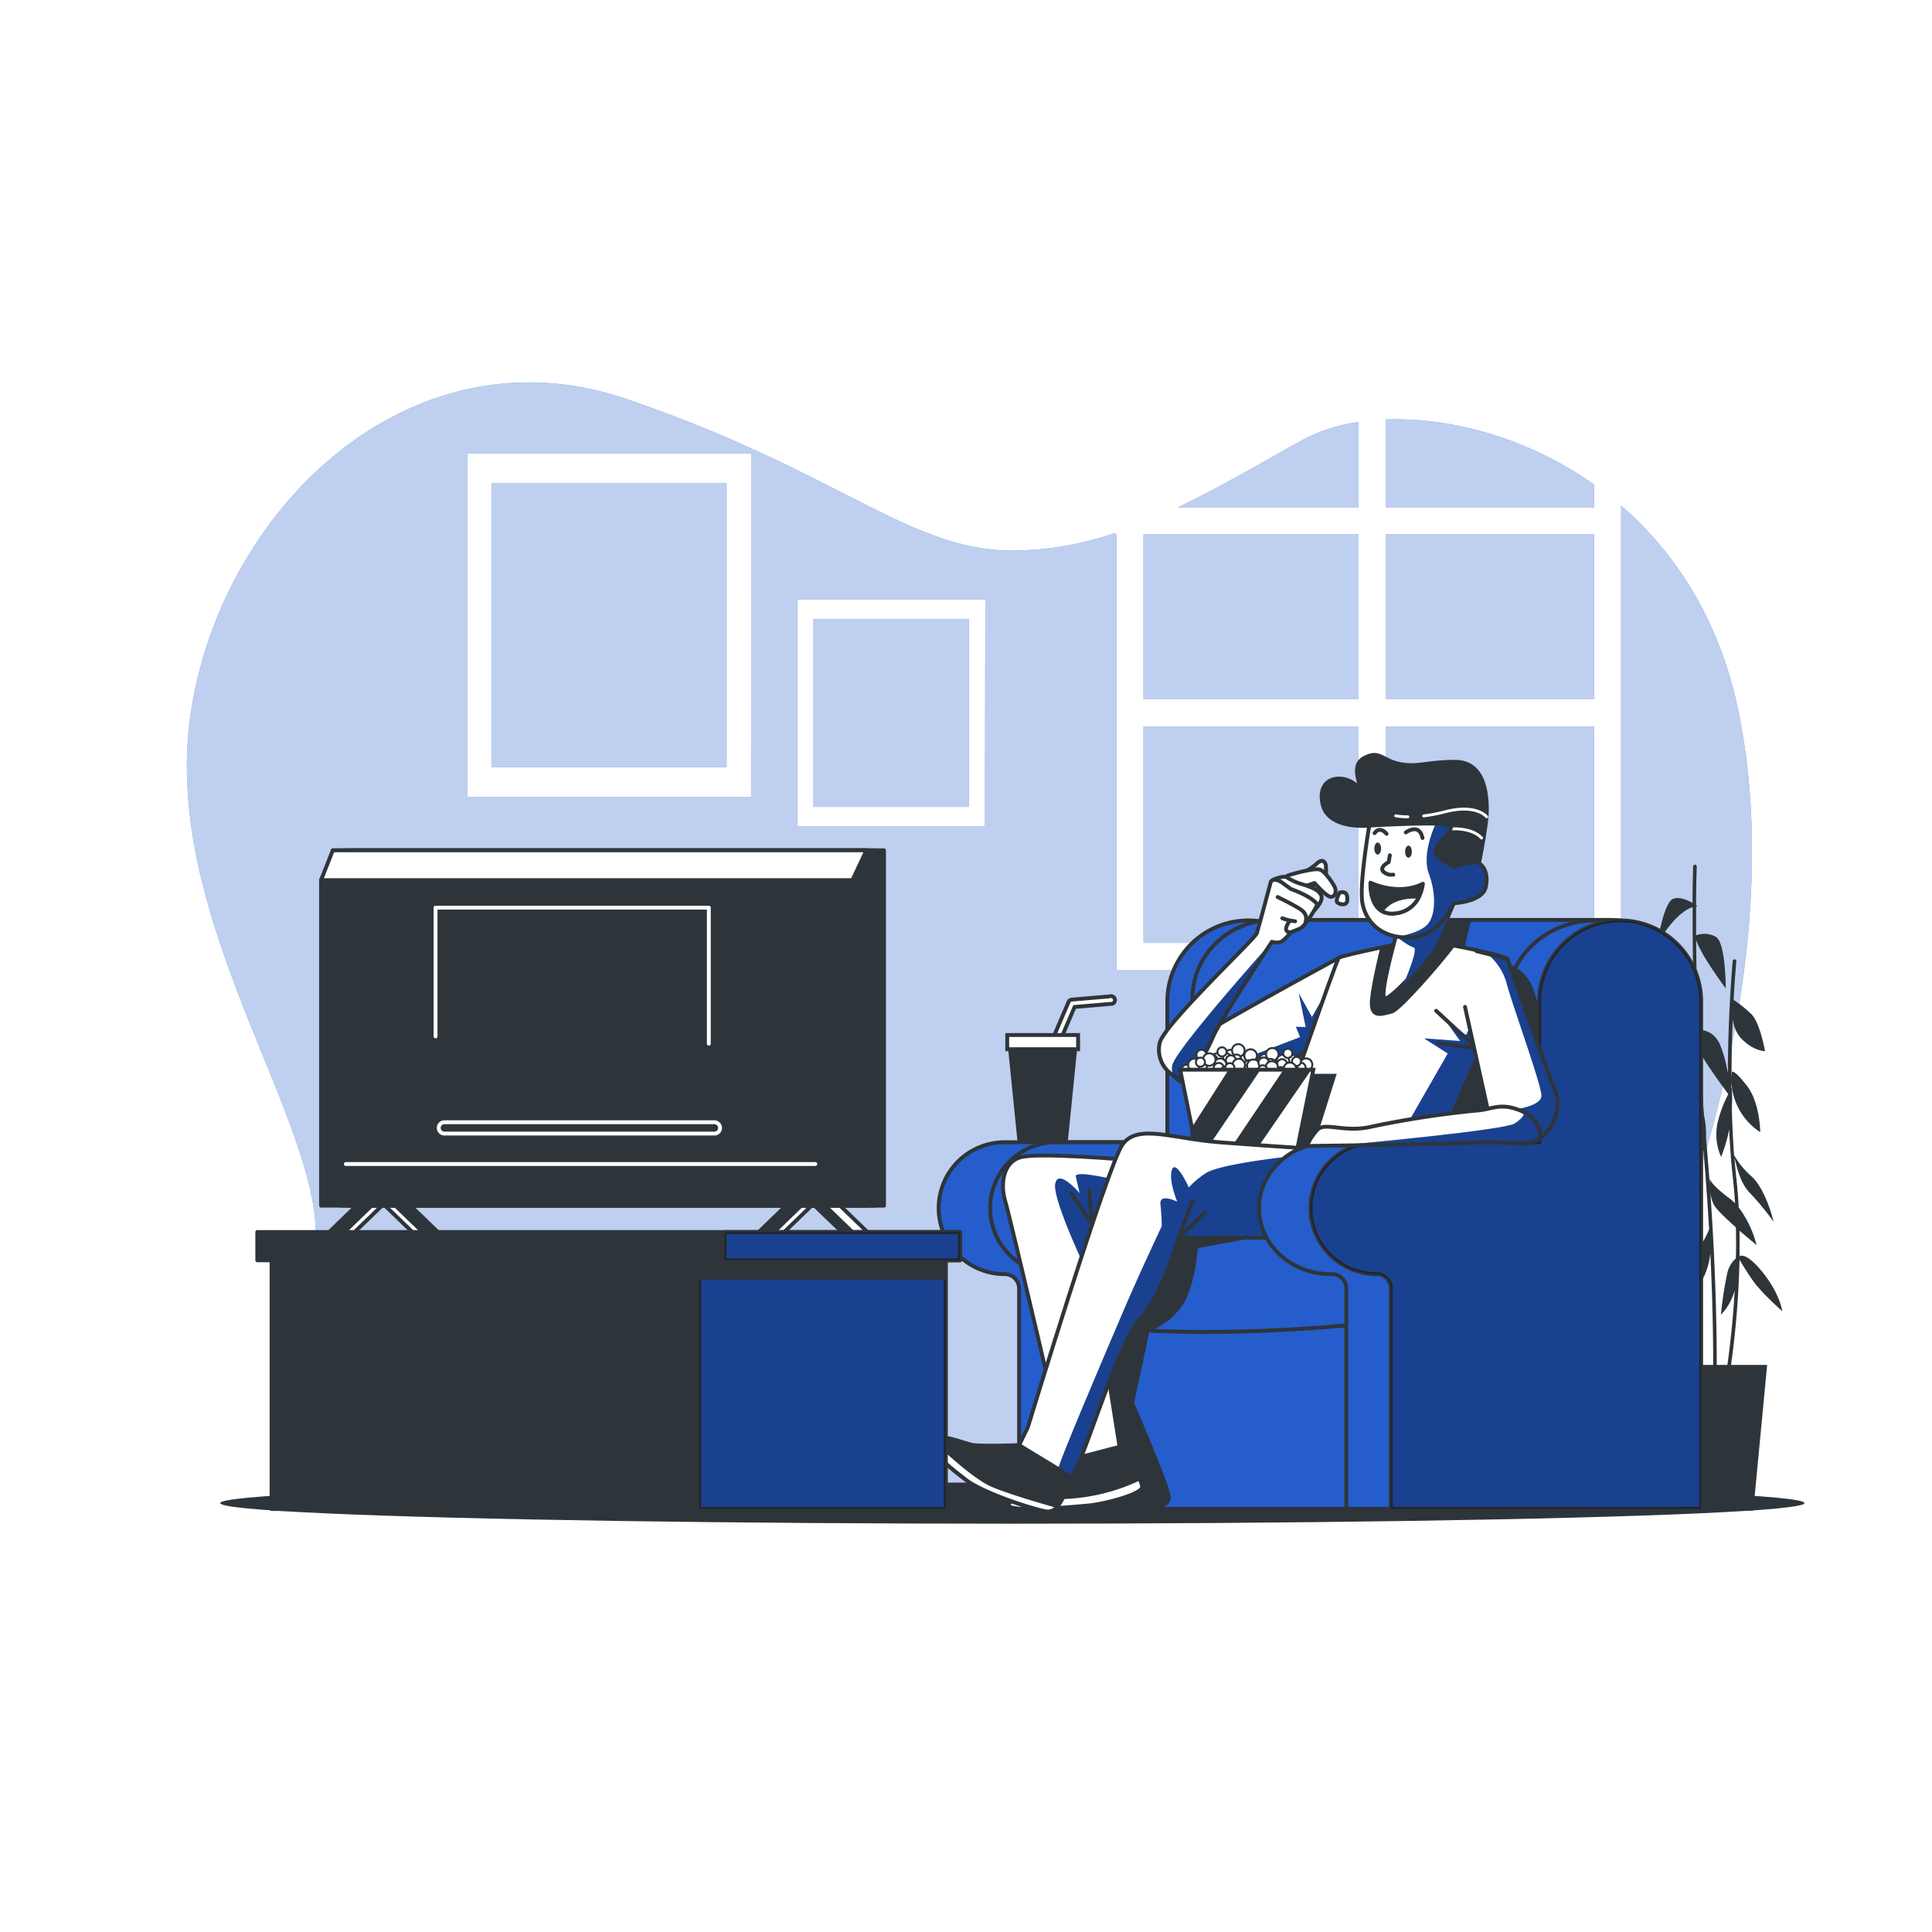<svg class="animated" id="freepik_stories-movie-night" xmlns="http://www.w3.org/2000/svg" xmlns:xlink="http://www.w3.org/1999/xlink" viewBox="0 0 500 500" version="1.1" xmlns:svgjs="http://svgjs.com/svgjs"><style>svg#freepik_stories-movie-night:not(.animated) .animable {opacity: 0;}svg#freepik_stories-movie-night.animated #freepik--Character--inject-1--inject-66 {animation: 4.6s 1 forwards cubic-bezier(.36,-0.01,.5,1.38) slideUp,1.5s Infinite  linear wind;animation-delay: 0s,4.6s;}            @keyframes slideUp {                0% {                    opacity: 0;                    transform: translateY(30px);                }                100% {                    opacity: 1;                    transform: inherit;                }            }                    @keyframes wind {                0% {                    transform: rotate( 0deg );                }                25% {                    transform: rotate( 1deg );                }                75% {                    transform: rotate( -1deg );                }            }        </style><!--Movie night--><g id="freepik--background-simple--inject-1--inject-66" class="animable" style="transform-origin: 250.89px 244.734px;"><rect x="295.94" y="188.01" width="55.66" height="56.01" style="fill: rgb(37, 93, 204); transform-origin: 323.77px 216.015px;" id="elthlbcbyp0xh" class="animable"></rect><path d="M351.61,131.29V109.22a43.07,43.07,0,0,0-14.36,4.57c-10.47,5.76-21.23,12.19-32.4,17.5Z" style="fill: rgb(37, 93, 204); transform-origin: 328.23px 120.255px;" id="el90n40k8be1" class="animable"></path><rect x="358.61" y="138.29" width="53.91" height="42.71" style="fill: rgb(37, 93, 204); transform-origin: 385.565px 159.645px;" id="el95r2rrckem5" class="animable"></rect><rect x="358.61" y="188.01" width="53.91" height="56.01" style="fill: rgb(37, 93, 204); transform-origin: 385.565px 216.015px;" id="els49sf6zvr9h" class="animable"></rect><rect x="295.94" y="138.29" width="55.66" height="42.71" style="fill: rgb(37, 93, 204); transform-origin: 323.77px 159.645px;" id="eljypm6414bqh" class="animable"></rect><path d="M358.61,131.29h53.91v-5.9c-17.36-12.28-37.44-17.45-53.91-16.82Z" style="fill: rgb(37, 93, 204); transform-origin: 385.565px 119.904px;" id="elhxd4sfmrwru" class="animable"></path><path d="M430.38,329.44S464,253.82,450,184.51c-4.81-23.8-16.3-41.41-30.46-53.65V251H288.94V138.29h-.35v-.36a83.45,83.45,0,0,1-26.26,4.57c-27.3,0-44.81-20.31-100.12-39.21S57.88,130.59,49.48,183.81,83.09,289.53,81.69,321s-11.41,69.49-11.41,69.49h366.4S423.37,365.85,430.38,329.44Zm-236-123.23H120.9V117.29h73.52Zm60.53,7.7H206.32V155.1H255Z" style="fill: rgb(37, 93, 204); transform-origin: 250.89px 244.734px;" id="elw9bfckopl4p" class="animable"></path><rect x="127.26" y="124.99" width="60.78" height="73.52" style="fill: rgb(37, 93, 204); transform-origin: 157.65px 161.75px;" id="ellwh0j87h50b" class="animable"></rect><rect x="210.53" y="160.19" width="40.2" height="48.63" style="fill: rgb(37, 93, 204); transform-origin: 230.63px 184.505px;" id="elm19giezhqmr" class="animable"></rect><g id="el8amgr7atpnm"><g style="opacity: 0.7; transform-origin: 250.89px 244.734px;" class="animable"><rect x="295.94" y="188.01" width="55.66" height="56.01" style="fill: rgb(255, 255, 255); transform-origin: 323.77px 216.015px;" id="elyu0twl3w8ua" class="animable"></rect><path d="M351.61,131.29V109.22a43.07,43.07,0,0,0-14.36,4.57c-10.47,5.76-21.23,12.19-32.4,17.5Z" style="fill: rgb(255, 255, 255); transform-origin: 328.23px 120.255px;" id="eltqbrjtn27t" class="animable"></path><rect x="358.61" y="138.29" width="53.91" height="42.71" style="fill: rgb(255, 255, 255); transform-origin: 385.565px 159.645px;" id="elha478m2qwwf" class="animable"></rect><rect x="358.61" y="188.01" width="53.91" height="56.01" style="fill: rgb(255, 255, 255); transform-origin: 385.565px 216.015px;" id="elj8mxvg6ss3j" class="animable"></rect><rect x="295.94" y="138.29" width="55.66" height="42.71" style="fill: rgb(255, 255, 255); transform-origin: 323.77px 159.645px;" id="elzoizfx50abe" class="animable"></rect><path d="M358.61,131.29h53.91v-5.9c-17.36-12.28-37.44-17.45-53.91-16.82Z" style="fill: rgb(255, 255, 255); transform-origin: 385.565px 119.904px;" id="elo014r5cecjb" class="animable"></path><path d="M430.38,329.44S464,253.82,450,184.51c-4.81-23.8-16.3-41.41-30.46-53.65V251H288.94V138.29h-.35v-.36a83.45,83.45,0,0,1-26.26,4.57c-27.3,0-44.81-20.31-100.12-39.21S57.88,130.59,49.48,183.81,83.09,289.53,81.69,321s-11.41,69.49-11.41,69.49h366.4S423.37,365.85,430.38,329.44Zm-236-123.23H120.9V117.29h73.52Zm60.53,7.7H206.32V155.1H255Z" style="fill: rgb(255, 255, 255); transform-origin: 250.89px 244.734px;" id="el5qjnm3skstv" class="animable"></path><rect x="127.26" y="124.99" width="60.78" height="73.52" style="fill: rgb(255, 255, 255); transform-origin: 157.65px 161.75px;" id="elp6evkgw88vr" class="animable"></rect><rect x="210.53" y="160.19" width="40.2" height="48.63" style="fill: rgb(255, 255, 255); transform-origin: 230.63px 184.505px;" id="elnnak001il9r" class="animable"></rect></g></g></g><g id="freepik--Shadow--inject-1--inject-66" class="animable" style="transform-origin: 262px 389px;"><ellipse cx="262" cy="389" rx="205" ry="5.33" style="fill: rgb(46, 53, 58); transform-origin: 262px 389px;" id="el9hiyad5n60o" class="animable"></ellipse></g><g id="freepik--Plants--inject-1--inject-66" class="animable" style="transform-origin: 443.645px 307.36px;"><path d="M455.86,328.89c-3.39-4.07-5-4.11-5.66-3.8q0-3.22,0-6.56c2.35,2,4.4,3.69,4.4,3.69a27.58,27.58,0,0,0-4.62-9.73c-.14-2.48-.33-5-.6-7.42-.2-1.81-.36-3.65-.51-5.49.81,3.21,1.6,6.76,4.14,9.3a70.4,70.4,0,0,1,6,7.31s-1.91-8.26-5.72-11.75a21.24,21.24,0,0,1-4.51-5.49c-.3-4.06-.49-8.16-.59-12.18a39.1,39.1,0,0,0,0-5.2l-.11.14c0-.63,0-1.25,0-1.86A16.43,16.43,0,0,0,455.54,293s0-7.62-3.49-12.07-3.81-3.49-3.81-3.49c-.07.59-.11,1.17-.12,1.72,0-5.64.13-10.91.32-15.44a8.93,8.93,0,0,0,2,4.83c3.18,3.49,6.35,3.49,6.35,3.49s-1.27-7.3-3.49-9.53a31.13,31.13,0,0,0-4.64-3.73c.33-6,.68-9.85.69-10a.46.46,0,0,0-.42-.51.48.48,0,0,0-.51.42c0,.2-1.2,13-1.26,29a33.9,33.9,0,0,0-2.12-7.58c-1.9-3.82-5.08-3.5-5.08-3.5a3.12,3.12,0,0,0-.4-.05c-.38-8.76-.55-16.7-.6-23.27,1.4,4.16,7.67,12.52,7.67,12.52s0-11.75-2.54-13.34a6.1,6.1,0,0,0-5.14-.41c0-2.77,0-5.28,0-7.48l.39-.05-.39-.26c0-6.19.17-9.87.17-10a.46.46,0,0,0-.45-.48.47.47,0,0,0-.49.45c0,.1-.12,3.57-.16,9.43-1.34-.75-3.44-1.66-5-1.06-2.54,1-4.13,11.75-4.13,11.75s4.28-8,9.16-9.59c0,6.33,0,15.15.38,25.42-1.13-.15-5.1-.48-7,2-2.23,2.85-5.4,12.7-5.4,12.7l12.4-14.27q.1,3,.24,6.16c-.27.3-.16.88.07,1.56.32,6.65.75,13.75,1.36,21a47,47,0,0,0-4.86,6.46c-3.5,5.4-3.81,13.66-3.81,13.66s7.86-8.18,9.41-11.81c.63,7.33,1.11,14.21,1.47,20.5a20.26,20.26,0,0,1-3.58,5.92c-3.18,3.81-3.18,12.39-3.18,12.39s6-2.8,7.09-12.07c.94,19.73.7,32.27.69,32.45a.47.47,0,0,0,.46.48h0a.46.46,0,0,0,.47-.46c0-.22.39-19.79-1.65-48.56a10.4,10.4,0,0,0,.87,3.38c.62,1.23,3.23,3.71,5.76,5.95.07,2.73.07,5.42,0,8.05a7.13,7.13,0,0,0-2.28,4.11,94.13,94.13,0,0,0-1.59,10.48,14.43,14.43,0,0,0,3.56-6.37,225.32,225.32,0,0,1-2.78,25.14.48.48,0,0,0,.38.55h.09a.47.47,0,0,0,.46-.39A232.9,232.9,0,0,0,450.18,326c.59,1,1.86,3.13,3.46,5.41,2.22,3.18,7.62,7.94,7.62,7.94S460.63,334.61,455.86,328.89Zm-8.26-18.74c-5.08-3.81-5.08-5.08-5.08-5.08a18.27,18.27,0,0,0,0,1.87c-.29-4-.63-8.16-1-12.46a23.22,23.22,0,0,0-.5-5.74c-.47-5.72-.83-11.29-1.12-16.63,1,2.34,5.33,8.27,7.35,11v.11a30.13,30.13,0,0,0-2.47,6.33,14.17,14.17,0,0,0,.64,9.85,38.73,38.73,0,0,0,2.09-7.11c.2,4.32.51,8.68,1,12.92q.33,3.09.52,6.19A13.06,13.06,0,0,0,447.6,310.15Z" style="fill: rgb(46, 53, 58); transform-origin: 443.645px 291.69px;" id="el8qw31vo0yhx" class="animable"></path><polygon points="453.75 390.93 437 390.93 433.42 353.24 457.34 353.24 453.75 390.93" style="fill: rgb(46, 53, 58); transform-origin: 445.38px 372.085px;" id="elkuwx7qucp7" class="animable"></polygon></g><g id="freepik--Character--inject-1--inject-66" class="animable animator-active" style="transform-origin: 340.848px 293.298px;"><path d="M302.1,259.2v36.41H260a17.06,17.06,0,0,0-17.07,17.06h0A17.07,17.07,0,0,0,260,329.74h0a3.74,3.74,0,0,1,3.74,3.74v57H344V259.2a21,21,0,0,0-20.8-21h0A21,21,0,0,0,302.1,259.2Z" style="fill: rgb(37, 93, 204); stroke: rgb(46, 53, 58); stroke-miterlimit: 10; transform-origin: 293.465px 314.34px;" id="el8xm185mpgw3" class="animable"></path><path d="M315.43,259.2v36.41h-42.1a17.06,17.06,0,0,0-17.07,17.06h0a17.07,17.07,0,0,0,17.07,17.07h0a3.74,3.74,0,0,1,3.74,3.74v57h80.29V259.2a21,21,0,0,0-20.8-21h0A21,21,0,0,0,315.43,259.2Z" style="fill: rgb(37, 93, 204); stroke: rgb(46, 53, 58); stroke-miterlimit: 10; transform-origin: 306.81px 314.34px;" id="el74ho1fid763" class="animable"></path><path d="M326.5,320,310,323s-.5,8.5-3.5,14a17.66,17.66,0,0,1-9,7.5l-4,18.5s9.5,22,9.5,24.5-3.5,3-3.5,3h-20V314H329Z" style="fill: rgb(46, 53, 58); transform-origin: 304.25px 352.25px;" id="el5o8zsc0khb3" class="animable"></path><path d="M308.6,306.08V258.37c0-11.21,9.41-20.3,21-20.3h87c11.6,0,21,9.09,21,20.3v55.77H327.27Z" style="fill: rgb(37, 93, 204); stroke: rgb(46, 53, 58); stroke-miterlimit: 10; transform-origin: 373.1px 276.105px;" id="elsr5vw8jpsaj" class="animable"></path><path d="M380.73,238.06l-1.84,7.7L390,249.15s4.59,1.65,6.47,5.85,3.08,13.24,3.08,13.24l.31,8.62V294h-36l4.92-47.6,4.62-8Z" style="fill: rgb(46, 53, 58); transform-origin: 381.86px 266.03px;" id="elpr82tccpoki" class="animable"></path><path d="M351.19,342.74A409.1,409.1,0,0,1,308,344.69c-21.78-.32-34.78-2.6-34.78-2.6" style="fill: none; stroke: rgb(46, 53, 58); stroke-miterlimit: 10; transform-origin: 312.205px 343.396px;" id="ely2ta6av3z4" class="animable"></path><path d="M346.47,247.9S306.73,269.36,304.78,272s-3.17,8,3.66,8.53,32.67-9.26,32.67-9.26Z" style="fill: rgb(255, 255, 255); transform-origin: 324.861px 264.225px;" id="elgu6dt0xipa" class="animable"></path><g style="clip-path: url(&quot;#freepik--clip-path--inject-1--inject-66&quot;); transform-origin: 328.82px 266.984px;" id="elna92imbmr3" class="animable"><path d="M343.06,257l-3.53,6.21-3.42-6.16,1.8,8.76-2.54-.09,1.1,2.68-21.89,8.4s7.18.83,12.65-1.2,10.38-3.34,10.38-3.34Z" style="fill: rgb(37, 93, 204); transform-origin: 328.82px 266.984px;" id="el5e39ar0giih" class="animable"></path><g id="elbh6tqgzluuu"><path d="M343.06,257l-3.53,6.21-3.42-6.16,1.8,8.76-2.54-.09,1.1,2.68-21.89,8.4s7.18.83,12.65-1.2,10.38-3.34,10.38-3.34Z" style="opacity: 0.3; mix-blend-mode: multiply; transform-origin: 328.82px 266.984px;" class="animable"></path></g></g><path d="M346.47,247.9S306.73,269.36,304.78,272s-3.17,8,3.66,8.53,32.67-9.26,32.67-9.26Z" style="fill: none; stroke: rgb(46, 53, 58); stroke-linecap: round; stroke-linejoin: round; transform-origin: 324.861px 264.225px;" id="el7us9lsc810v" class="animable"></path><path d="M335.35,226.75a19.76,19.76,0,0,0,5.36-3.17c1.71-1.71,2.44-.24,2.44.73s.49,3.42-1.95,4.39S335.35,229.19,335.35,226.75Z" style="fill: rgb(255, 255, 255); stroke: rgb(46, 53, 58); stroke-linecap: round; stroke-linejoin: round; transform-origin: 339.27px 225.981px;" id="elx7aq3xa9ncj" class="animable"></path><path d="M329.82,229.08a21.44,21.44,0,0,1,3.48-2.5c1-.36,7.06-2.1,8.41-1.48s3.14,3.33,3.69,4.41.18,2.65-1,2.59-4.19-3.58-4.19-3.58l-5,1.66s-2.07.92-3.08.33S330.09,230.26,329.82,229.08Z" style="fill: rgb(255, 255, 255); stroke: rgb(46, 53, 58); stroke-linecap: round; stroke-linejoin: round; transform-origin: 337.735px 228.535px;" id="elb5hdrwbpi" class="animable"></path><path d="M330.11,227.42s2.28-.86,2.94-.35a14.46,14.46,0,0,0,4,1.78c2.09.67,4.42,1.44,4.92,3s-2,3.93-2,3.93a73,73,0,0,0-6.86-4.18C331,230.54,327.58,228.15,330.11,227.42Z" style="fill: rgb(255, 255, 255); stroke: rgb(46, 53, 58); stroke-linecap: round; stroke-linejoin: round; transform-origin: 335.625px 231.344px;" id="elm3nuw3jlqwn" class="animable"></path><path d="M334.1,230.09l-2.2-1.6s-2-1.56-3-.34c0,0-3.17,11.95-3.66,13.41S301.37,265,300.15,269.84a7.76,7.76,0,0,0,5.36,9.27c2.93.73,6.83-7.07,8.53-11s15.12-24.38,15.12-24.38a3.87,3.87,0,0,0,2.44,0,11.18,11.18,0,0,0,2.44-2.44l2.44-1c1.21-.48,4.14-5.36,4.38-6.09a.65.65,0,0,0,0-.22C339.18,231.79,334.1,230.09,334.1,230.09Z" style="fill: rgb(255, 255, 255); transform-origin: 320.401px 253.421px;" id="el9n3sowne289" class="animable"></path><g style="clip-path: url(&quot;#freepik--clip-path-2--inject-1--inject-66&quot;); transform-origin: 316.232px 261.444px;" id="elnesoftp0x4e" class="animable"><path d="M303.59,278.25a6.74,6.74,0,0,0,1.92.86c2.93.73,6.83-7.07,8.53-11s15.12-24.38,15.12-24.38-25.06,28-25.78,32A4.92,4.92,0,0,0,303.59,278.25Z" style="fill: rgb(37, 93, 204); mix-blend-mode: multiply; transform-origin: 316.232px 261.444px;" id="el7i1m3mke0hb" class="animable"></path><g id="el4ucbkv6c9ql"><path d="M303.59,278.25a6.74,6.74,0,0,0,1.92.86c2.93.73,6.83-7.07,8.53-11s15.12-24.38,15.12-24.38-25.06,28-25.78,32A4.92,4.92,0,0,0,303.59,278.25Z" style="opacity: 0.3; mix-blend-mode: multiply; transform-origin: 316.232px 261.444px;" class="animable"></path></g></g><path d="M334.1,230.09l-2.2-1.6s-2-1.56-3-.34c0,0-3.17,11.95-3.66,13.41S301.37,265,300.15,269.84a7.76,7.76,0,0,0,5.36,9.27c2.93.73,6.83-7.07,8.53-11s15.12-24.38,15.12-24.38a3.87,3.87,0,0,0,2.44,0,11.18,11.18,0,0,0,2.44-2.44l2.44-1c1.21-.48,4.14-5.36,4.38-6.09a.65.65,0,0,0,0-.22C339.18,231.79,334.1,230.09,334.1,230.09Z" style="fill: none; stroke: rgb(46, 53, 58); stroke-linecap: round; stroke-linejoin: round; transform-origin: 320.401px 253.421px;" id="elv3yfmonb6qn" class="animable"></path><path d="M331.86,237.64a14.31,14.31,0,0,0,3.32.79" style="fill: none; stroke: rgb(46, 53, 58); stroke-linecap: round; stroke-linejoin: round; transform-origin: 333.52px 238.035px;" id="elri42x9z62x" class="animable"></path><path d="M333.6,238.59s-2,2.61.44,2.73" style="fill: none; stroke: rgb(46, 53, 58); stroke-linecap: round; stroke-linejoin: round; transform-origin: 333.434px 239.955px;" id="elzok3934m1w" class="animable"></path><path d="M330.65,232.15s5.48,2.64,6.43,3.59a2.54,2.54,0,0,1,.8,2.85" style="fill: none; stroke: rgb(46, 53, 58); stroke-linecap: round; stroke-linejoin: round; transform-origin: 334.341px 235.37px;" id="elu65qngt6keg" class="animable"></path><path d="M346.71,231s-1.2,2-.6,2.56,2.4.9,2.55-.45S348.51,230.54,346.71,231Z" style="fill: rgb(255, 255, 255); stroke: rgb(46, 53, 58); stroke-linecap: round; stroke-linejoin: round; transform-origin: 347.318px 232.476px;" id="elfez6vqhkflg" class="animable"></path><path d="M289.74,374.38s5.86,8.45,5.86,10.41-10.08,4.55-14.31,4.87-14.3,1.3-18.53.65,0-2.27,4.23-5.2,8.13-3.9,9.1-7.15Z" style="fill: rgb(46, 53, 58); stroke: rgb(46, 53, 58); stroke-miterlimit: 10; transform-origin: 278.304px 382.454px;" id="el1mi9uyuqjkz" class="animable"></path><path d="M281.29,389.66c4.23-.32,14.31-2.92,14.31-4.87a6.32,6.32,0,0,0-.76-2.14,49.4,49.4,0,0,1-18.42,4.74c-6.77.35-11.08.41-13.61.4-2,1.29-2.74,2.11-.05,2.52C267,391,277.07,390,281.29,389.66Z" style="fill: rgb(255, 255, 255); stroke: rgb(46, 53, 58); stroke-miterlimit: 10; transform-origin: 278.307px 386.599px;" id="elu1h5d55q35" class="animable"></path><path d="M291.7,300.16s-23.09-2-27.64-.65-5.2,7.15-3.9,11.38S276.09,378,276.09,378l13.65-3.58-7.47-47.24Z" style="fill: rgb(255, 255, 255); transform-origin: 275.634px 338.521px;" id="elz7nr7azye8" class="animable"></path><g style="clip-path: url(&quot;#freepik--clip-path-3--inject-1--inject-66&quot;); transform-origin: 280.408px 317.354px;" id="elz1b7gnatvk" class="animable"><path d="M287.77,305.14s-9.68-2.34-9.34-.67,1,4.34,1,4.34-5.68-6.68-6.35-2.34,9,24.37,9,24.37Z" style="fill: rgb(37, 93, 204); transform-origin: 280.408px 317.354px;" id="elocfy22uwzdd" class="animable"></path><g id="elyzkvp5w93il"><path d="M287.77,305.14s-9.68-2.34-9.34-.67,1,4.34,1,4.34-5.68-6.68-6.35-2.34,9,24.37,9,24.37Z" style="opacity: 0.3; mix-blend-mode: multiply; transform-origin: 280.408px 317.354px;" class="animable"></path></g></g><path d="M291.7,300.16s-23.09-2-27.64-.65-5.2,7.15-3.9,11.38S276.09,378,276.09,378l13.65-3.58-7.47-47.24Z" style="fill: none; stroke: rgb(46, 53, 58); stroke-miterlimit: 10; transform-origin: 275.634px 338.521px;" id="el00xz1ofgrq9e" class="animable"></path><polyline points="277.27 308.89 282.5 316.59 281.89 307.96" style="fill: none; stroke: rgb(46, 53, 58); stroke-linecap: round; stroke-linejoin: round; transform-origin: 279.885px 312.275px;" id="el3sg50z0244f" class="animable"></polyline><path d="M365.73,243.51s-18.53,3.66-19.26,4.39-17.55,49.5-17.55,49.5h43.15s19.75-48,18-49.25S369.39,243,365.73,243.51Z" style="fill: rgb(255, 255, 255); stroke: rgb(46, 53, 58); stroke-linecap: round; stroke-linejoin: round; transform-origin: 359.55px 270.432px;" id="elks1e4wx5bvq" class="animable"></path><polygon points="380.27 266.03 379.42 267.89 374 263.99 377.9 269.42 368.57 268.74 374.68 272.64 364.68 290.1 375.19 288.4 382.13 272.64 380.27 266.03" style="fill: rgb(37, 93, 204); transform-origin: 373.405px 277.045px;" id="elnmx61i4cola" class="animable"></polygon><g id="el827f7d4q7k"><polygon points="380.27 266.03 379.42 267.89 374 263.99 377.9 269.42 368.57 268.74 374.68 272.64 364.68 290.1 375.19 288.4 382.13 272.64 380.27 266.03" style="opacity: 0.3; mix-blend-mode: multiply; transform-origin: 373.405px 277.045px;" class="animable"></polygon></g><polyline points="371.68 261.59 382.14 271.27 372.2 269.96" style="fill: none; stroke: rgb(46, 53, 58); stroke-linecap: round; stroke-linejoin: round; transform-origin: 376.91px 266.43px;" id="el3kv3o4yc3sw" class="animable"></polyline><path d="M365.73,243.51s-3.8.75-8,1.64c-.92,3.81-2.89,12.32-2.7,14.94.24,3.42,2.92,2.2,5.12,1.71,1.92-.43,12.51-12.53,15.88-17.11C371.49,243.87,367.26,243.31,365.73,243.51Z" style="fill: rgb(46, 53, 58); stroke: rgb(46, 53, 58); stroke-linecap: round; stroke-linejoin: round; transform-origin: 365.524px 252.943px;" id="el380dm9sjc49" class="animable"></path><polygon points="337.56 277.9 345.94 277.9 339.47 298.42 330.85 298.42 337.56 277.9" style="fill: rgb(46, 53, 58); transform-origin: 338.395px 288.16px;" id="elfx1pqlps6lh" class="animable"></polygon><path d="M361.59,241.07s-4.88,17.07-3.17,17.32,12.43-11.71,13.41-14.15,4.4-10.49,4.4-10.49S369.39,240.59,361.59,241.07Z" style="fill: rgb(255, 255, 255); stroke: rgb(46, 53, 58); stroke-linecap: round; stroke-linejoin: round; transform-origin: 367.143px 246.072px;" id="eldvet7hrjsqv" class="animable"></path><path d="M371.83,244.24c1-2.43,4.4-10.49,4.4-10.49s-6.84,6.84-14.64,7.32l-.34,1.2c1.23,1,3.52,2.67,4.61,2.91s-1,5.65-2.51,9.29C367,250.82,371.23,245.74,371.83,244.24Z" style="fill: rgb(37, 93, 204); mix-blend-mode: multiply; transform-origin: 368.74px 244.11px;" id="elk29s35uv0nk" class="animable"></path><g id="elbmlqfmbmwsj"><path d="M371.83,244.24c1-2.43,4.4-10.49,4.4-10.49s-6.84,6.84-14.64,7.32l-.34,1.2c1.23,1,3.52,2.67,4.61,2.91s-1,5.65-2.51,9.29C367,250.82,371.23,245.74,371.83,244.24Z" style="opacity: 0.3; mix-blend-mode: multiply; transform-origin: 368.74px 244.11px;" class="animable"></path></g><path d="M354.37,213.66s-10.63,1.18-12.11-5.61,4.74-8.05,8.57-5c2.93,2.32-2.07-4.43,2.06-6.79s4.73.59,9.46,1.48,6.79-.59,14.17-.59,8.28,7.68,8.28,12.4-2.66,16.84-2.66,16.84-4.43,1.18-7.68,0-7.09-5-5.91-7.38-1.77-3.55-4.73-3.55S354.37,213.66,354.37,213.66Z" style="fill: rgb(46, 53, 58); stroke: rgb(46, 53, 58); stroke-linecap: round; stroke-linejoin: round; transform-origin: 363.418px 211.139px;" id="elfkhd7nmcm79" class="animable"></path><path d="M368.44,211.15a42.43,42.43,0,0,0,5.59-1.07c8.11-2.09,10.72,1.31,10.72,1.31" style="fill: none; stroke: rgb(255, 255, 255); stroke-linecap: round; stroke-linejoin: round; stroke-width: 0.75px; transform-origin: 376.595px 210.395px;" id="elsn7p5bvrb69" class="animable"></path><path d="M361.22,211.13a17,17,0,0,0,3.14.26" style="fill: none; stroke: rgb(255, 255, 255); stroke-linecap: round; stroke-linejoin: round; stroke-width: 0.75px; transform-origin: 362.79px 211.26px;" id="elkgwmliy1dg" class="animable"></path><path d="M375.34,214.53s5.49-.53,8.1,2.35" style="fill: none; stroke: rgb(255, 255, 255); stroke-linecap: round; stroke-linejoin: round; stroke-width: 0.75px; transform-origin: 379.39px 215.686px;" id="eln4d1hi6keml" class="animable"></path><path d="M308.37,276.83a1.29,1.29,0,1,1-1.29-1.29A1.29,1.29,0,0,1,308.37,276.83Z" style="fill: rgb(255, 255, 255); stroke: rgb(46, 53, 58); stroke-miterlimit: 10; stroke-width: 0.5px; transform-origin: 307.08px 276.83px;" id="el4o6i1tn7nvn" class="animable"></path><circle cx="309.1" cy="275.6" r="1.62" style="fill: rgb(255, 255, 255); stroke: rgb(46, 53, 58); stroke-miterlimit: 10; stroke-width: 0.5px; transform-origin: 309.1px 275.6px;" id="el0pkm2wao1uw9" class="animable"></circle><circle cx="308.65" cy="277.95" r="1.18" style="fill: rgb(255, 255, 255); stroke: rgb(46, 53, 58); stroke-miterlimit: 10; stroke-width: 0.5px; transform-origin: 308.65px 277.95px;" id="el3dfyyhnvstn" class="animable"></circle><path d="M337.28,276.77a1.29,1.29,0,1,1-1.29-1.28A1.29,1.29,0,0,1,337.28,276.77Z" style="fill: rgb(255, 255, 255); stroke: rgb(46, 53, 58); stroke-miterlimit: 10; stroke-width: 0.5px; transform-origin: 335.99px 276.78px;" id="elp933k9odts" class="animable"></path><path d="M339.63,275.54a1.63,1.63,0,1,1-1.62-1.62A1.62,1.62,0,0,1,339.63,275.54Z" style="fill: rgb(255, 255, 255); stroke: rgb(46, 53, 58); stroke-miterlimit: 10; stroke-width: 0.5px; transform-origin: 338px 275.55px;" id="elr7rxugndtfe" class="animable"></path><path d="M338.74,277.9a1.18,1.18,0,1,1-1.18-1.18A1.17,1.17,0,0,1,338.74,277.9Z" style="fill: rgb(255, 255, 255); stroke: rgb(46, 53, 58); stroke-miterlimit: 10; stroke-width: 0.5px; transform-origin: 337.56px 277.9px;" id="eleduskvewq4" class="animable"></path><path d="M322.94,274.42a1.29,1.29,0,1,1-1.29-1.29A1.29,1.29,0,0,1,322.94,274.42Z" style="fill: rgb(255, 255, 255); stroke: rgb(46, 53, 58); stroke-miterlimit: 10; stroke-width: 0.5px; transform-origin: 321.65px 274.42px;" id="el7zwdye7r9pa" class="animable"></path><path d="M325.29,273.19a1.63,1.63,0,1,1-1.63-1.63A1.62,1.62,0,0,1,325.29,273.19Z" style="fill: rgb(255, 255, 255); stroke: rgb(46, 53, 58); stroke-miterlimit: 10; stroke-width: 0.5px; transform-origin: 323.66px 273.19px;" id="elrtmo8crbla9" class="animable"></path><circle cx="323.22" cy="275.54" r="1.18" style="fill: rgb(255, 255, 255); stroke: rgb(46, 53, 58); stroke-miterlimit: 10; stroke-width: 0.5px; transform-origin: 323.22px 275.54px;" id="elf95s1c7bqlt" class="animable"></circle><circle cx="318.45" cy="272.96" r="1.29" style="fill: rgb(255, 255, 255); stroke: rgb(46, 53, 58); stroke-miterlimit: 10; stroke-width: 0.5px; transform-origin: 318.45px 272.96px;" id="el8ctaf7hvul" class="animable"></circle><path d="M322.1,271.73a1.63,1.63,0,1,1-3.25,0,1.63,1.63,0,0,1,3.25,0Z" style="fill: rgb(255, 255, 255); stroke: rgb(46, 53, 58); stroke-miterlimit: 10; stroke-width: 0.5px; transform-origin: 320.475px 271.858px;" id="elizdh9sahp1q" class="animable"></path><path d="M321.2,274.09a1.18,1.18,0,1,1-1.18-1.18A1.17,1.17,0,0,1,321.2,274.09Z" style="fill: rgb(255, 255, 255); stroke: rgb(46, 53, 58); stroke-miterlimit: 10; stroke-width: 0.5px; transform-origin: 320.02px 274.09px;" id="el2n1ya3fvwp" class="animable"></path><path d="M328.54,274.09a1.29,1.29,0,1,1-1.29-1.29A1.28,1.28,0,0,1,328.54,274.09Z" style="fill: rgb(255, 255, 255); stroke: rgb(46, 53, 58); stroke-miterlimit: 10; stroke-width: 0.5px; transform-origin: 327.25px 274.09px;" id="elvqva20n26s" class="animable"></path><circle cx="329.27" cy="272.85" r="1.62" style="fill: rgb(255, 255, 255); stroke: rgb(46, 53, 58); stroke-miterlimit: 10; stroke-width: 0.5px; transform-origin: 329.27px 272.85px;" id="el1mw4vnleg5m" class="animable"></circle><circle cx="328.82" cy="275.21" r="1.18" style="fill: rgb(255, 255, 255); stroke: rgb(46, 53, 58); stroke-miterlimit: 10; stroke-width: 0.5px; transform-origin: 328.82px 275.21px;" id="el2msq5vmugiz" class="animable"></circle><path d="M333.13,273.75a1.29,1.29,0,1,1,.74,1.67A1.29,1.29,0,0,1,333.13,273.75Z" style="fill: rgb(255, 255, 255); stroke: rgb(46, 53, 58); stroke-miterlimit: 10; stroke-width: 0.5px; transform-origin: 334.333px 274.216px;" id="elr74z7bi3i0q" class="animable"></path><path d="M330.49,274a1.63,1.63,0,1,1,.93,2.11A1.63,1.63,0,0,1,330.49,274Z" style="fill: rgb(255, 255, 255); stroke: rgb(46, 53, 58); stroke-miterlimit: 10; stroke-width: 0.5px; transform-origin: 332.009px 274.59px;" id="el5m9xgo41o0n" class="animable"></path><path d="M332.19,272.18a1.16,1.16,0,0,1,1.52-.67,1.18,1.18,0,1,1-1.52.67Z" style="fill: rgb(255, 255, 255); stroke: rgb(46, 53, 58); stroke-miterlimit: 10; stroke-width: 0.5px; transform-origin: 333.288px 272.609px;" id="elqbe43pmmzlr" class="animable"></path><path d="M335.39,275.83a1.29,1.29,0,1,1,.73,1.67A1.29,1.29,0,0,1,335.39,275.83Z" style="fill: rgb(255, 255, 255); stroke: rgb(46, 53, 58); stroke-miterlimit: 10; stroke-width: 0.5px; transform-origin: 336.592px 276.299px;" id="el8mizfkx3qzd" class="animable"></path><path d="M332.75,276.12a1.63,1.63,0,1,1,.92,2.11A1.63,1.63,0,0,1,332.75,276.12Z" style="fill: rgb(255, 255, 255); stroke: rgb(46, 53, 58); stroke-miterlimit: 10; stroke-width: 0.5px; transform-origin: 334.268px 276.714px;" id="eluzbzl1by1e9" class="animable"></path><path d="M334.44,274.26a1.17,1.17,0,1,1,.67,1.52A1.17,1.17,0,0,1,334.44,274.26Z" style="fill: rgb(255, 255, 255); stroke: rgb(46, 53, 58); stroke-miterlimit: 10; stroke-width: 0.5px; transform-origin: 335.529px 274.688px;" id="elz8df1d5uf6d" class="animable"></path><path d="M316.11,273.37a1.28,1.28,0,0,1,1.67-.73,1.29,1.29,0,0,1-.94,2.4A1.29,1.29,0,0,1,316.11,273.37Z" style="fill: rgb(255, 255, 255); stroke: rgb(46, 53, 58); stroke-miterlimit: 10; stroke-width: 0.5px; transform-origin: 317.284px 273.829px;" id="elherou7cnpwl" class="animable"></path><path d="M313.47,273.66a1.63,1.63,0,1,1,.93,2.1A1.62,1.62,0,0,1,313.47,273.66Z" style="fill: rgb(255, 255, 255); stroke: rgb(46, 53, 58); stroke-miterlimit: 10; stroke-width: 0.5px; transform-origin: 314.991px 274.242px;" id="els6kuwa3n7" class="animable"></path><path d="M315.16,271.79a1.18,1.18,0,0,1,2.2.86,1.18,1.18,0,0,1-2.2-.86Z" style="fill: rgb(255, 255, 255); stroke: rgb(46, 53, 58); stroke-miterlimit: 10; stroke-width: 0.5px; transform-origin: 316.26px 272.22px;" id="elwe25xhqefxm" class="animable"></path><path d="M323.61,277.06a1.29,1.29,0,1,1-1.29-1.29A1.28,1.28,0,0,1,323.61,277.06Z" style="fill: rgb(255, 255, 255); stroke: rgb(46, 53, 58); stroke-miterlimit: 10; stroke-width: 0.5px; transform-origin: 322.32px 277.06px;" id="elxi5em45yo3e" class="animable"></path><path d="M326,275.82a1.63,1.63,0,1,1-1.62-1.62A1.63,1.63,0,0,1,326,275.82Z" style="fill: rgb(255, 255, 255); stroke: rgb(46, 53, 58); stroke-miterlimit: 10; stroke-width: 0.5px; transform-origin: 324.37px 275.83px;" id="eliwa93pdamq" class="animable"></path><circle cx="323.89" cy="278.18" r="1.18" style="fill: rgb(255, 255, 255); stroke: rgb(46, 53, 58); stroke-miterlimit: 10; stroke-width: 0.5px; transform-origin: 323.89px 278.18px;" id="elqphpek26zki" class="animable"></circle><path d="M312.09,277.9a1.29,1.29,0,1,1,.55-1.74A1.28,1.28,0,0,1,312.09,277.9Z" style="fill: rgb(255, 255, 255); stroke: rgb(46, 53, 58); stroke-miterlimit: 10; stroke-width: 0.5px; transform-origin: 311.497px 276.755px;" id="elvuaeoirowq" class="animable"></path><path d="M314.28,279.42a1.63,1.63,0,1,1-1.51-2.88,1.63,1.63,0,0,1,1.51,2.88Z" style="fill: rgb(255, 255, 255); stroke: rgb(46, 53, 58); stroke-miterlimit: 10; stroke-width: 0.5px; transform-origin: 313.423px 278.033px;" id="elfohmd8oczx9" class="animable"></path><path d="M311.77,279.71a1.18,1.18,0,1,1,.5-1.59A1.17,1.17,0,0,1,311.77,279.71Z" style="fill: rgb(255, 255, 255); stroke: rgb(46, 53, 58); stroke-miterlimit: 10; stroke-width: 0.5px; transform-origin: 311.225px 278.664px;" id="elsomuaair14p" class="animable"></path><path d="M314.35,275.43a1.29,1.29,0,1,1,.55-1.74A1.29,1.29,0,0,1,314.35,275.43Z" style="fill: rgb(255, 255, 255); stroke: rgb(46, 53, 58); stroke-miterlimit: 10; stroke-width: 0.5px; transform-origin: 313.755px 274.285px;" id="el6ijcxs8wc35" class="animable"></path><path d="M316.53,277a1.62,1.62,0,0,1-1.5-2.88,1.62,1.62,0,1,1,1.5,2.88Z" style="fill: rgb(255, 255, 255); stroke: rgb(46, 53, 58); stroke-miterlimit: 10; stroke-width: 0.5px; transform-origin: 315.783px 275.558px;" id="elvyehs4k5lr" class="animable"></path><path d="M314,277.24a1.17,1.17,0,1,1,.5-1.59A1.17,1.17,0,0,1,314,277.24Z" style="fill: rgb(255, 255, 255); stroke: rgb(46, 53, 58); stroke-miterlimit: 10; stroke-width: 0.5px; transform-origin: 313.467px 276.199px;" id="elvbb91g2oun" class="animable"></path><path d="M332.39,276.55a1.29,1.29,0,1,1,.55-1.74A1.28,1.28,0,0,1,332.39,276.55Z" style="fill: rgb(255, 255, 255); stroke: rgb(46, 53, 58); stroke-miterlimit: 10; stroke-width: 0.5px; transform-origin: 331.797px 275.405px;" id="elrjyxznlmcao" class="animable"></path><path d="M334.58,278.07a1.63,1.63,0,1,1,.69-2.19A1.64,1.64,0,0,1,334.58,278.07Z" style="fill: rgb(255, 255, 255); stroke: rgb(46, 53, 58); stroke-miterlimit: 10; stroke-width: 0.5px; transform-origin: 333.82px 276.627px;" id="elqcvhxdroe5" class="animable"></path><path d="M332.08,278.36a1.17,1.17,0,1,1,.49-1.59A1.18,1.18,0,0,1,332.08,278.36Z" style="fill: rgb(255, 255, 255); stroke: rgb(46, 53, 58); stroke-miterlimit: 10; stroke-width: 0.5px; transform-origin: 331.537px 277.323px;" id="elfbqbwb0l96n" class="animable"></path><path d="M319.92,278.64a1.29,1.29,0,1,1,.55-1.74A1.29,1.29,0,0,1,319.92,278.64Z" style="fill: rgb(255, 255, 255); stroke: rgb(46, 53, 58); stroke-miterlimit: 10; stroke-width: 0.5px; transform-origin: 319.326px 277.495px;" id="el7eop77fj1zu" class="animable"></path><g id="elgt6718vhmaf"><circle cx="321.35" cy="278.71" r="1.62" style="fill: rgb(255, 255, 255); stroke: rgb(46, 53, 58); stroke-miterlimit: 10; stroke-width: 0.5px; transform-origin: 321.35px 278.71px; transform: rotate(-24.34deg);" class="animable"></circle></g><path d="M319.6,280.45a1.18,1.18,0,0,1-1.09-2.09,1.18,1.18,0,1,1,1.09,2.09Z" style="fill: rgb(255, 255, 255); stroke: rgb(46, 53, 58); stroke-miterlimit: 10; stroke-width: 0.5px; transform-origin: 319.106px 279.378px;" id="el94vmxn2scu" class="animable"></path><path d="M316,277.52a1.29,1.29,0,1,1-1.19-2.29,1.29,1.29,0,0,1,1.19,2.29Z" style="fill: rgb(255, 255, 255); stroke: rgb(46, 53, 58); stroke-miterlimit: 10; stroke-width: 0.5px; transform-origin: 315.402px 276.377px;" id="eln83s2m9g3d" class="animable"></path><path d="M318.18,279a1.62,1.62,0,1,1,.69-2.19A1.61,1.61,0,0,1,318.18,279Z" style="fill: rgb(255, 255, 255); stroke: rgb(46, 53, 58); stroke-miterlimit: 10; stroke-width: 0.5px; transform-origin: 317.437px 277.562px;" id="elvnhe0nx9nyk" class="animable"></path><path d="M315.68,279.33a1.18,1.18,0,1,1,.5-1.59A1.18,1.18,0,0,1,315.68,279.33Z" style="fill: rgb(255, 255, 255); stroke: rgb(46, 53, 58); stroke-miterlimit: 10; stroke-width: 0.5px; transform-origin: 315.133px 278.284px;" id="eledsqpgyykrl" class="animable"></path><path d="M319.15,275.55a1.29,1.29,0,1,1,.55-1.74A1.28,1.28,0,0,1,319.15,275.55Z" style="fill: rgb(255, 255, 255); stroke: rgb(46, 53, 58); stroke-miterlimit: 10; stroke-width: 0.5px; transform-origin: 318.557px 274.405px;" id="el8ogovsdo22t" class="animable"></path><path d="M321.33,277.07a1.62,1.62,0,1,1,.69-2.2A1.63,1.63,0,0,1,321.33,277.07Z" style="fill: rgb(255, 255, 255); stroke: rgb(46, 53, 58); stroke-miterlimit: 10; stroke-width: 0.5px; transform-origin: 320.587px 275.629px;" id="elxycav4tso1" class="animable"></path><path d="M318.83,277.36a1.18,1.18,0,1,1,.5-1.59A1.18,1.18,0,0,1,318.83,277.36Z" style="fill: rgb(255, 255, 255); stroke: rgb(46, 53, 58); stroke-miterlimit: 10; stroke-width: 0.5px; transform-origin: 318.283px 276.314px;" id="el95cgxbr3bnn" class="animable"></path><path d="M311.53,274.12a1.29,1.29,0,1,1,.55-1.74A1.29,1.29,0,0,1,311.53,274.12Z" style="fill: rgb(255, 255, 255); stroke: rgb(46, 53, 58); stroke-miterlimit: 10; stroke-width: 0.5px; transform-origin: 310.935px 272.975px;" id="el9o89eow668" class="animable"></path><g id="elrcosawgzen"><circle cx="312.96" cy="274.2" r="1.62" style="fill: rgb(255, 255, 255); stroke: rgb(46, 53, 58); stroke-miterlimit: 10; stroke-width: 0.5px; transform-origin: 312.96px 274.2px; transform: rotate(-24.34deg);" class="animable"></circle></g><path d="M311.21,275.93a1.17,1.17,0,0,1-1.09-2.08,1.17,1.17,0,1,1,1.09,2.08Z" style="fill: rgb(255, 255, 255); stroke: rgb(46, 53, 58); stroke-miterlimit: 10; stroke-width: 0.5px; transform-origin: 310.67px 274.888px;" id="el9a0fsh9xt1v" class="animable"></path><path d="M327.67,276.11a1.29,1.29,0,1,1-1.19-2.28,1.27,1.27,0,0,1,1.73.54A1.29,1.29,0,0,1,327.67,276.11Z" style="fill: rgb(255, 255, 255); stroke: rgb(46, 53, 58); stroke-miterlimit: 10; stroke-width: 0.5px; transform-origin: 327.026px 274.993px;" id="elv0adduyyzy" class="animable"></path><path d="M329.85,277.63a1.63,1.63,0,0,1-2.19-.69,1.63,1.63,0,0,1,2.88-1.51A1.64,1.64,0,0,1,329.85,277.63Z" style="fill: rgb(255, 255, 255); stroke: rgb(46, 53, 58); stroke-miterlimit: 10; stroke-width: 0.5px; transform-origin: 329.123px 276.234px;" id="elfpjkgl5u8h" class="animable"></path><path d="M327.35,277.92a1.18,1.18,0,1,1,.5-1.59A1.18,1.18,0,0,1,327.35,277.92Z" style="fill: rgb(255, 255, 255); stroke: rgb(46, 53, 58); stroke-miterlimit: 10; stroke-width: 0.5px; transform-origin: 326.803px 276.874px;" id="elp9eb3bwsid" class="animable"></path><polygon points="334.72 302.35 310.6 302.35 305.43 276.83 339.89 276.83 334.72 302.35" style="fill: rgb(255, 255, 255); stroke: rgb(46, 53, 58); stroke-miterlimit: 10; transform-origin: 322.66px 289.59px;" id="el2kdxlt5qic" class="animable"></polygon><polygon points="321.81 302.35 339.38 276.83 332.18 276.83 315.03 302.35 321.81 302.35" style="fill: rgb(46, 53, 58); transform-origin: 327.205px 289.59px;" id="elp212qkk3pr" class="animable"></polygon><polygon points="310.21 300.46 326.24 276.83 317.97 276.83 308.45 291.76 310.21 300.46" style="fill: rgb(46, 53, 58); transform-origin: 317.345px 288.645px;" id="el1d5z774kgjq" class="animable"></polygon><path d="M353.46,298.21s-25.68-1.63-38-2.6-21.13-4.88-25,.65S266,369.4,266,369.4L263.74,374s11.05,8.13,13.33,8.13,12-34.46,17.88-40.64S305,320.31,305,320.31h45.19Z" style="fill: rgb(255, 255, 255); transform-origin: 308.6px 337.746px;" id="elvf7d6xt7ig" class="animable"></path><g style="clip-path: url(&quot;#freepik--clip-path-4--inject-1--inject-66&quot;); transform-origin: 311.725px 340.69px;" id="el9smyrxsg256" class="animable"><path d="M312,303.67a21.24,21.24,0,0,0-4.33,3.66s-3.34-7.33-4.34-4.66,1.34,8.33,1.34,8.33-4.67-2.33-4.34.67a56.55,56.55,0,0,1,.34,5.66s-5.67,12-9.67,21.34-15.67,36.66-17,41a5.46,5.46,0,0,0-.2,1,9.47,9.47,0,0,0,3.27,1.4c2.27,0,12-34.46,17.88-40.64S305,320.31,305,320.31h43.3c.64-1.45,1.13-2.55,1.35-3l-16-18S315.4,301.25,312,303.67Z" style="fill: rgb(37, 93, 204); transform-origin: 311.725px 340.69px;" id="elxb1h5x71wad" class="animable"></path><g id="el8nb9dc1tfqp"><path d="M312,303.67a21.24,21.24,0,0,0-4.33,3.66s-3.34-7.33-4.34-4.66,1.34,8.33,1.34,8.33-4.67-2.33-4.34.67a56.55,56.55,0,0,1,.34,5.66s-5.67,12-9.67,21.34-15.67,36.66-17,41a5.46,5.46,0,0,0-.2,1,9.47,9.47,0,0,0,3.27,1.4c2.27,0,12-34.46,17.88-40.64S305,320.31,305,320.31h43.3c.64-1.45,1.13-2.55,1.35-3l-16-18S315.4,301.25,312,303.67Z" style="opacity: 0.3; mix-blend-mode: multiply; transform-origin: 311.725px 340.69px;" class="animable"></path></g></g><path d="M353.46,298.21s-25.68-1.63-38-2.6-21.13-4.88-25,.65S266,369.4,266,369.4L263.74,374s11.05,8.13,13.33,8.13,12-34.46,17.88-40.64S305,320.31,305,320.31h45.19Z" style="fill: none; stroke: rgb(46, 53, 58); stroke-miterlimit: 10; transform-origin: 308.6px 337.746px;" id="elnhuspc0czmj" class="animable"></path><polyline points="308.6 310.89 305.02 320.31 311.85 313.81" style="fill: none; stroke: rgb(46, 53, 58); stroke-linecap: round; stroke-linejoin: round; transform-origin: 308.435px 315.6px;" id="el7k35ge9vt2q" class="animable"></polyline><path d="M263.74,374s-9.1.33-11.7,0-9.11-3.57-10.41-1,4.23,6.82,8.45,10.07,16.91,7.48,20.81,8.13,6.18-9.1,6.18-9.1Z" style="fill: rgb(46, 53, 58); stroke: rgb(46, 53, 58); stroke-miterlimit: 10; transform-origin: 259.253px 381.624px;" id="elrzs9kpf0inl" class="animable"></path><path d="M273.72,389.79c-4.23-1.19-12.37-3.56-16.81-5.43s-11.64-8.49-15-11.77a1.84,1.84,0,0,0-.28.39c-1.3,2.6,4.23,6.82,8.45,10.07s16.91,7.48,20.81,8.13A3.12,3.12,0,0,0,273.72,389.79Z" style="fill: rgb(255, 255, 255); stroke: rgb(46, 53, 58); stroke-miterlimit: 10; transform-origin: 257.578px 381.889px;" id="el979wdhbmuer" class="animable"></path><path d="M390.13,259.2v36.41H344.38c-10.25,0-18.55,7.64-18.55,17.06h0c0,9.43,8.3,17.07,18.55,17.07h.32a3.73,3.73,0,0,1,3.74,3.74v57h87.27V259.2c0-11.52-10.1-20.88-22.61-21h0C400.44,238.14,390.13,247.56,390.13,259.2Z" style="fill: rgb(37, 93, 204); stroke: rgb(46, 53, 58); stroke-linecap: round; stroke-linejoin: round; transform-origin: 380.77px 314.34px;" id="elaw59db6djjt" class="animable"></path><path d="M399.83,294V276.86l-.31-8.62s-1.2-9-3.08-13.24a11.11,11.11,0,0,0-4.18-4.65,19.52,19.52,0,0,0-2.13,8.85V294Z" style="fill: rgb(46, 53, 58); transform-origin: 394.98px 272.175px;" id="elwbhtwa6wfyc" class="animable"></path><path d="M398.32,259.2v36.41h-42.1a17.06,17.06,0,0,0-17.06,17.06h0a17.06,17.06,0,0,0,17.06,17.07h0a3.73,3.73,0,0,1,3.74,3.74v57h80.3V259.2a21,21,0,0,0-20.81-21h0A21,21,0,0,0,398.32,259.2Z" style="fill: rgb(37, 93, 204); stroke: rgb(46, 53, 58); stroke-linecap: round; stroke-linejoin: round; transform-origin: 389.71px 314.34px;" id="elecatuo6bvmu" class="animable"></path><g id="elwwyj66cqh6"><path d="M398.32,259.2v36.41h-42.1a17.06,17.06,0,0,0-17.06,17.06h0a17.06,17.06,0,0,0,17.06,17.07h0a3.73,3.73,0,0,1,3.74,3.74v57h80.3V259.2a21,21,0,0,0-20.81-21h0A21,21,0,0,0,398.32,259.2Z" style="opacity: 0.3; transform-origin: 389.71px 314.34px;" class="animable"></path></g><path d="M379.14,260.58l6.59,29.74s2.88,6.37,9.22,5.64,9.55-9,7.6-13.44-12.44-34.37-12.44-34.37l-8-2" style="fill: rgb(255, 255, 255); transform-origin: 391.129px 271.084px;" id="elfuv893bpvrr" class="animable"></path><g style="clip-path: url(&quot;#freepik--clip-path-5--inject-1--inject-66&quot;); transform-origin: 394.348px 270.68px;" id="elo9ivhx3dci" class="animable"><path d="M385.53,247.38a15,15,0,0,1,4.4,7.12c1,4.24,9.16,26.61,9,29.16s-6.45,3.39-6.45,3.39,4.68,3.57,5.43,5.25l.75,1.68s4.16-2.19,4.5-5.92a16.05,16.05,0,0,0-1.69-7.63l-11.35-32.28Z" style="fill: rgb(37, 93, 204); mix-blend-mode: multiply; transform-origin: 394.348px 270.68px;" id="eltekbqsptrlq" class="animable"></path><g id="elpwmxm6yz4wn"><path d="M385.53,247.38a15,15,0,0,1,4.4,7.12c1,4.24,9.16,26.61,9,29.16s-6.45,3.39-6.45,3.39,4.68,3.57,5.43,5.25l.75,1.68s4.16-2.19,4.5-5.92a16.05,16.05,0,0,0-1.69-7.63l-11.35-32.28Z" style="opacity: 0.3; mix-blend-mode: multiply; transform-origin: 394.348px 270.68px;" class="animable"></path></g></g><path d="M379.14,260.58l6.59,29.74s2.88,6.37,9.22,5.64,9.55-9,7.6-13.44-12.44-34.37-12.44-34.37l-8-2" style="fill: none; stroke: rgb(46, 53, 58); stroke-linecap: round; stroke-linejoin: round; transform-origin: 391.129px 271.084px;" id="elpxoa542txm" class="animable"></path><path d="M398.65,294s.2-4.38-5.16-6.58-7.33-.24-11.48,0a249.78,249.78,0,0,0-27,4.14c-7.08,1.71-12.15-1.32-14.1.87a14.86,14.86,0,0,0-2.68,4.15s31.65-.38,42.62-.87S397.43,297.15,398.65,294Z" style="fill: rgb(255, 255, 255); transform-origin: 368.44px 291.483px;" id="el7xm0xie8wr" class="animable"></path><g style="clip-path: url(&quot;#freepik--clip-path-6--inject-1--inject-66&quot;); transform-origin: 375.21px 292.03px;" id="ela7tgenk9adb" class="animable"><path d="M394.34,288.06s.34,1-2.37,2.71S351.12,296,351.12,296L395,296s4.3-1.12,4.3-2.13S397.05,288.06,394.34,288.06Z" style="fill: rgb(37, 93, 204); mix-blend-mode: multiply; transform-origin: 375.21px 292.03px;" id="elqfjxgzbj08" class="animable"></path><g id="el6mrqe10i2ml"><path d="M394.34,288.06s.34,1-2.37,2.71S351.12,296,351.12,296L395,296s4.3-1.12,4.3-2.13S397.05,288.06,394.34,288.06Z" style="opacity: 0.3; mix-blend-mode: multiply; transform-origin: 375.21px 292.03px;" class="animable"></path></g></g><path d="M398.65,294s.2-4.38-5.16-6.58-7.33-.24-11.48,0a249.78,249.78,0,0,0-27,4.14c-7.08,1.71-12.15-1.32-14.1.87a14.86,14.86,0,0,0-2.68,4.15s31.65-.38,42.62-.87S397.43,297.15,398.65,294Z" style="fill: none; stroke: rgb(46, 53, 58); stroke-linecap: round; stroke-linejoin: round; transform-origin: 368.44px 291.483px;" id="el3sokpcb8v4i" class="animable"></path><path d="M272.37,272.5a1,1,0,0,1-.38-.08,1,1,0,0,1-.52-1.28l5.08-11.85a1,1,0,0,1,.82-.59l9.87-.84a1,1,0,1,1,.17,1.94l-9.3.8-4.84,11.31A1,1,0,0,1,272.37,272.5Z" style="fill: rgb(255, 255, 255); stroke: rgb(46, 53, 58); stroke-miterlimit: 10; transform-origin: 279.976px 265.155px;" id="elnzj162sry0q" class="animable"></path><polygon points="275.87 295.12 263.8 295.12 261.22 269.6 278.45 269.6 275.87 295.12" style="fill: rgb(46, 53, 58); stroke: rgb(46, 53, 58); stroke-miterlimit: 10; transform-origin: 269.835px 282.36px;" id="el7he32x1g1yi" class="animable"></polygon><rect x="260.67" y="267.86" width="18.34" height="3.67" style="fill: rgb(255, 255, 255); stroke: rgb(46, 53, 58); stroke-miterlimit: 10; transform-origin: 269.84px 269.695px;" id="elycjrdsalyl" class="animable"></rect><path d="M354.37,213.66s-2.66,15.36-1.77,20.09,4.72,9.15,12.4,8.86,11.23-8.86,11.23-8.86,7.38-.3,8.27-4.14-.89-6.5-2.95-6.5a17.31,17.31,0,0,0-5,1.18s-5.31-2.06-5-4.13,4.73-5.32,3.84-6.5S354.37,213.66,354.37,213.66Z" style="fill: rgb(255, 255, 255); transform-origin: 368.576px 227.88px;" id="elzgp28bbv42g" class="animable"></path><g style="clip-path: url(&quot;#freepik--clip-path-7--inject-1--inject-66&quot;); transform-origin: 373.313px 227.871px;" id="elh8nlx4crxl9" class="animable"><path d="M384.5,229.61c.89-3.84-.89-6.5-2.95-6.5a17.31,17.31,0,0,0-5,1.18s-5.31-2.06-5-4.13,4.73-5.32,3.84-6.5c-.22-.3-1.71-.45-3.8-.5-.54,1.15-3.64,8.07-1.78,13,2,5.43,1.7,11-.51,13.23-1.94,1.94-6.38,2.83-7.41,3a16.81,16.81,0,0,0,3.16.18c7.68-.3,11.23-8.86,11.23-8.86S383.61,233.45,384.5,229.61Z" style="fill: rgb(37, 93, 204); mix-blend-mode: multiply; transform-origin: 373.313px 227.871px;" id="elnm8ouizbfrr" class="animable"></path><g id="elj4axzfnaw58"><path d="M384.5,229.61c.89-3.84-.89-6.5-2.95-6.5a17.31,17.31,0,0,0-5,1.18s-5.31-2.06-5-4.13,4.73-5.32,3.84-6.5c-.22-.3-1.71-.45-3.8-.5-.54,1.15-3.64,8.07-1.78,13,2,5.43,1.7,11-.51,13.23-1.94,1.94-6.38,2.83-7.41,3a16.81,16.81,0,0,0,3.16.18c7.68-.3,11.23-8.86,11.23-8.86S383.61,233.45,384.5,229.61Z" style="opacity: 0.3; mix-blend-mode: multiply; transform-origin: 373.313px 227.871px;" class="animable"></path></g></g><path d="M354.37,213.66s-2.66,15.36-1.77,20.09,4.72,9.15,12.4,8.86,11.23-8.86,11.23-8.86,7.38-.3,8.27-4.14-.89-6.5-2.95-6.5a17.31,17.31,0,0,0-5,1.18s-5.31-2.06-5-4.13,4.73-5.32,3.84-6.5S354.37,213.66,354.37,213.66Z" style="fill: none; stroke: rgb(46, 53, 58); stroke-linecap: round; stroke-linejoin: round; transform-origin: 368.576px 227.88px;" id="el6buhns2cglq" class="animable"></path><path d="M354.67,228.43s7.08,3.54,13.58.29c0,0-.59,7.09-7.38,7.68S354.67,228.43,354.67,228.43Z" style="fill: rgb(46, 53, 58); stroke: rgb(46, 53, 58); stroke-linecap: round; stroke-linejoin: round; transform-origin: 361.454px 232.43px;" id="elgi294s9xn5" class="animable"></path><path d="M359.69,221.34l-.3,1.77s-2.36,1.18-1.48,2.36a3,3,0,0,0,2.66.89" style="fill: none; stroke: rgb(46, 53, 58); stroke-linecap: round; stroke-linejoin: round; transform-origin: 359.142px 223.87px;" id="elmi6ggf7hp9" class="animable"></path><path d="M365.39,220.42c0,.85-.39,1.55-.87,1.55s-.88-.7-.88-1.55.39-1.56.88-1.56S365.39,219.56,365.39,220.42Z" style="fill: rgb(46, 53, 58); transform-origin: 364.515px 220.415px;" id="el92hgqywe1pm" class="animable"></path><path d="M357.43,219.61c0,.85-.4,1.55-.88,1.55s-.88-.7-.88-1.55.4-1.56.88-1.56S357.43,218.75,357.43,219.61Z" style="fill: rgb(46, 53, 58); transform-origin: 356.55px 219.605px;" id="elz84yhra3m9" class="animable"></path><path d="M357.54,235.73a5.29,5.29,0,0,0,3.33.67,7.49,7.49,0,0,0,6.38-4.35C361.65,231.8,358.89,233.77,357.54,235.73Z" style="fill: rgb(255, 255, 255); stroke: rgb(46, 53, 58); stroke-linecap: round; stroke-linejoin: round; transform-origin: 362.395px 234.236px;" id="el1u1yao3ma5t" class="animable"></path><path d="M363.82,215.43s3.51-2.59,4.32,1.45" style="fill: none; stroke: rgb(46, 53, 58); stroke-linecap: round; stroke-linejoin: round; transform-origin: 365.98px 215.746px;" id="els6wfk42xub" class="animable"></path><path d="M358.85,215.8s-1.65-2.21-3.12-.19" style="fill: none; stroke: rgb(46, 53, 58); stroke-linecap: round; stroke-linejoin: round; transform-origin: 357.29px 215.279px;" id="elpri4unyd91" class="animable"></path></g><g id="freepik--Device--inject-1--inject-66" class="animable" style="transform-origin: 157.52px 305.295px;"><polygon points="90.77 319.82 86.87 319.82 98.46 308.62 102.36 308.62 90.77 319.82" style="fill: rgb(255, 255, 255); stroke: rgb(46, 53, 58); stroke-linecap: round; stroke-linejoin: round; transform-origin: 94.615px 314.22px;" id="els3dkpeug50d" class="animable"></polygon><polygon points="88.09 319.82 84.19 319.82 95.78 308.62 99.68 308.62 88.09 319.82" style="fill: rgb(46, 53, 58); stroke: rgb(46, 53, 58); stroke-linecap: round; stroke-linejoin: round; transform-origin: 91.935px 314.22px;" id="elvhikmnfci7" class="animable"></polygon><polygon points="107.72 319.82 111.62 319.82 100.03 308.62 96.13 308.62 107.72 319.82" style="fill: rgb(255, 255, 255); stroke: rgb(46, 53, 58); stroke-linecap: round; stroke-linejoin: round; transform-origin: 103.875px 314.22px;" id="elaax7ngj02ai" class="animable"></polygon><polygon points="110.41 319.82 114.31 319.82 102.72 308.62 98.82 308.62 110.41 319.82" style="fill: rgb(46, 53, 58); stroke: rgb(46, 53, 58); stroke-linecap: round; stroke-linejoin: round; transform-origin: 106.565px 314.22px;" id="elbuzehhy10a6" class="animable"></polygon><polygon points="201.95 319.82 198.05 319.82 209.64 308.62 213.54 308.62 201.95 319.82" style="fill: rgb(255, 255, 255); stroke: rgb(46, 53, 58); stroke-linecap: round; stroke-linejoin: round; transform-origin: 205.795px 314.22px;" id="el0nxv7qjmj2ga" class="animable"></polygon><polygon points="199.26 319.82 195.36 319.82 206.96 308.62 210.86 308.62 199.26 319.82" style="fill: rgb(46, 53, 58); stroke: rgb(46, 53, 58); stroke-linecap: round; stroke-linejoin: round; transform-origin: 203.11px 314.22px;" id="elwwxu080kx7e" class="animable"></polygon><polygon points="218.9 319.82 222.8 319.82 211.21 308.62 207.31 308.62 218.9 319.82" style="fill: rgb(46, 53, 58); stroke: rgb(46, 53, 58); stroke-linecap: round; stroke-linejoin: round; transform-origin: 215.055px 314.22px;" id="el0u7zk5s14yxl" class="animable"></polygon><polygon points="221.59 319.82 225.49 319.82 213.9 308.62 210 308.62 221.59 319.82" style="fill: rgb(255, 255, 255); stroke: rgb(46, 53, 58); stroke-linecap: round; stroke-linejoin: round; transform-origin: 217.745px 314.22px;" id="elrtz8uqyfkmm" class="animable"></polygon><rect x="90.67" y="220.06" width="138.11" height="91.97" style="fill: rgb(46, 53, 58); stroke: rgb(46, 53, 58); stroke-linecap: round; stroke-linejoin: round; transform-origin: 159.725px 266.045px;" id="eli07vrq3cdzg" class="animable"></rect><rect x="88.39" y="220.06" width="138.11" height="91.97" style="fill: rgb(46, 53, 58); stroke: rgb(46, 53, 58); stroke-linecap: round; stroke-linejoin: round; transform-origin: 157.445px 266.045px;" id="elz59vu1qolsm" class="animable"></rect><polygon points="224.24 312.02 224.24 220.06 86.13 220.06 86.13 221.34 83.09 227.78 83.09 312.02 224.24 312.02" style="fill: rgb(46, 53, 58); stroke: rgb(46, 53, 58); stroke-linecap: round; stroke-linejoin: round; transform-origin: 153.665px 266.04px;" id="el63k5014e1bk" class="animable"></polygon><polygon points="224.24 312.02 224.24 220.06 220.6 227.78 220.6 312.02 224.24 312.02" style="fill: rgb(46, 53, 58); stroke: rgb(46, 53, 58); stroke-linecap: round; stroke-linejoin: round; transform-origin: 222.42px 266.04px;" id="ell44jjuwqdy" class="animable"></polygon><polygon points="83.09 227.78 220.6 227.78 224.24 220.06 86.13 220.06 83.09 227.78" style="fill: rgb(255, 255, 255); stroke: rgb(46, 53, 58); stroke-linecap: round; stroke-linejoin: round; transform-origin: 153.665px 223.92px;" id="elficzqj4rlql" class="animable"></polygon><line x1="89.5" y1="301.25" x2="211" y2="301.25" style="fill: none; stroke: rgb(255, 255, 255); stroke-linecap: round; stroke-linejoin: round; transform-origin: 150.25px 301.25px;" id="elpy3huhp13j" class="animable"></line><path d="M185,293.37H114.9a1.47,1.47,0,0,1,0-2.93H185a1.47,1.47,0,0,1,0,2.93Z" style="fill: rgb(46, 53, 58); stroke: rgb(255, 255, 255); stroke-linecap: round; stroke-linejoin: round; transform-origin: 149.95px 291.905px;" id="elblri5si3aev" class="animable"></path><polyline points="112.72 268.23 112.72 234.9 183.44 234.9 183.44 270.1" style="fill: none; stroke: rgb(255, 255, 255); stroke-linecap: round; stroke-linejoin: round; transform-origin: 148.08px 252.5px;" id="el8wvclc61wyq" class="animable"></polyline><rect x="70.28" y="325.19" width="174.48" height="65.34" style="fill: rgb(46, 53, 58); stroke: rgb(46, 53, 58); stroke-linecap: round; stroke-linejoin: round; transform-origin: 157.52px 357.86px;" id="elnwm7jho3lp" class="animable"></rect><rect x="180.96" y="325.19" width="63.79" height="65.34" style="fill: rgb(37, 93, 204); stroke: rgb(46, 53, 58); stroke-linecap: round; stroke-linejoin: round; transform-origin: 212.855px 357.86px;" id="elsu3kag8fgro" class="animable"></rect><g id="elkfn0aocynur"><rect x="180.96" y="325.19" width="63.79" height="65.34" style="opacity: 0.3; mix-blend-mode: multiply; transform-origin: 212.855px 357.86px;" class="animable"></rect></g><rect x="66.58" y="318.85" width="181.88" height="7.31" style="fill: rgb(46, 53, 58); stroke: rgb(46, 53, 58); stroke-linecap: round; stroke-linejoin: round; transform-origin: 157.52px 322.505px;" id="elrwpcq3vyafl" class="animable"></rect><rect x="70.38" y="323.35" width="174.22" height="7.31" style="fill: rgb(46, 53, 58); stroke: rgb(46, 53, 58); stroke-linecap: round; stroke-linejoin: round; transform-origin: 157.49px 327.005px;" id="elfts6wdbfwef" class="animable"></rect><rect x="187.51" y="318.85" width="60.95" height="7.31" style="fill: rgb(37, 93, 204); stroke: rgb(46, 53, 58); stroke-linecap: round; stroke-linejoin: round; transform-origin: 217.985px 322.505px;" id="elmr6b8a1wih" class="animable"></rect><g id="elmgr1fosn6u"><rect x="187.51" y="318.85" width="60.95" height="7.31" style="opacity: 0.3; mix-blend-mode: multiply; transform-origin: 217.985px 322.505px;" class="animable"></rect></g></g><defs>     <filter id="active" height="200%">         <feMorphology in="SourceAlpha" result="DILATED" operator="dilate" radius="2"></feMorphology>                <feFlood flood-color="#32DFEC" flood-opacity="1" result="PINK"></feFlood>        <feComposite in="PINK" in2="DILATED" operator="in" result="OUTLINE"></feComposite>        <feMerge>            <feMergeNode in="OUTLINE"></feMergeNode>            <feMergeNode in="SourceGraphic"></feMergeNode>        </feMerge>    </filter>    <filter id="hover" height="200%">        <feMorphology in="SourceAlpha" result="DILATED" operator="dilate" radius="2"></feMorphology>                <feFlood flood-color="#ff0000" flood-opacity="0.5" result="PINK"></feFlood>        <feComposite in="PINK" in2="DILATED" operator="in" result="OUTLINE"></feComposite>        <feMerge>            <feMergeNode in="OUTLINE"></feMergeNode>            <feMergeNode in="SourceGraphic"></feMergeNode>        </feMerge>            <feColorMatrix type="matrix" values="0   0   0   0   0                0   1   0   0   0                0   0   0   0   0                0   0   0   1   0 "></feColorMatrix>    </filter></defs><defs><clipPath id="freepik--clip-path--inject-1--inject-66"><path d="M346.47,247.9S306.73,269.36,304.78,272s-3.17,8,3.66,8.53,32.67-9.26,32.67-9.26Z" style="fill:#fff;stroke:#2e353a;stroke-linecap:round;stroke-linejoin:round"></path></clipPath><clipPath id="freepik--clip-path-2--inject-1--inject-66"><path d="M334.1,230.09l-2.2-1.6s-2-1.56-3-.34c0,0-3.17,11.95-3.66,13.41S301.37,265,300.15,269.84a7.76,7.76,0,0,0,5.36,9.27c2.93.73,6.83-7.07,8.53-11s15.12-24.38,15.12-24.38a3.87,3.87,0,0,0,2.44,0,11.18,11.18,0,0,0,2.44-2.44l2.44-1c1.21-.48,4.14-5.36,4.38-6.09a.65.65,0,0,0,0-.22C339.18,231.79,334.1,230.09,334.1,230.09Z" style="fill:#fff;stroke:#2e353a;stroke-linecap:round;stroke-linejoin:round"></path></clipPath><clipPath id="freepik--clip-path-3--inject-1--inject-66"><path d="M291.7,300.16s-23.09-2-27.64-.65-5.2,7.15-3.9,11.38S276.09,378,276.09,378l13.65-3.58-7.47-47.24Z" style="fill:#fff;stroke:#2e353a;stroke-miterlimit:10"></path></clipPath><clipPath id="freepik--clip-path-4--inject-1--inject-66"><path d="M353.46,298.21s-25.68-1.63-38-2.6-21.13-4.88-25,.65S266,369.4,266,369.4L263.74,374s11.05,8.13,13.33,8.13,12-34.46,17.88-40.64S305,320.31,305,320.31h45.19Z" style="fill:#fff;stroke:#2e353a;stroke-miterlimit:10"></path></clipPath><clipPath id="freepik--clip-path-5--inject-1--inject-66"><path d="M379.14,260.58l6.59,29.74s2.88,6.37,9.22,5.64,9.55-9,7.6-13.44-12.44-34.37-12.44-34.37l-8-2" style="fill:#fff;stroke:#2e353a;stroke-linecap:round;stroke-linejoin:round"></path></clipPath><clipPath id="freepik--clip-path-6--inject-1--inject-66"><path d="M398.65,294s.2-4.38-5.16-6.58-7.33-.24-11.48,0a249.78,249.78,0,0,0-27,4.14c-7.08,1.71-12.15-1.32-14.1.87a14.86,14.86,0,0,0-2.68,4.15s31.65-.38,42.62-.87S397.43,297.15,398.65,294Z" style="fill:#fff;stroke:#2e353a;stroke-linecap:round;stroke-linejoin:round"></path></clipPath><clipPath id="freepik--clip-path-7--inject-1--inject-66"><path d="M354.37,213.66s-2.66,15.36-1.77,20.09,4.72,9.15,12.4,8.86,11.23-8.86,11.23-8.86,7.38-.3,8.27-4.14-.89-6.5-2.95-6.5a17.31,17.31,0,0,0-5,1.18s-5.31-2.06-5-4.13,4.73-5.32,3.84-6.5S354.37,213.66,354.37,213.66Z" style="fill:#fff;stroke:#2e353a;stroke-linecap:round;stroke-linejoin:round"></path></clipPath></defs></svg>